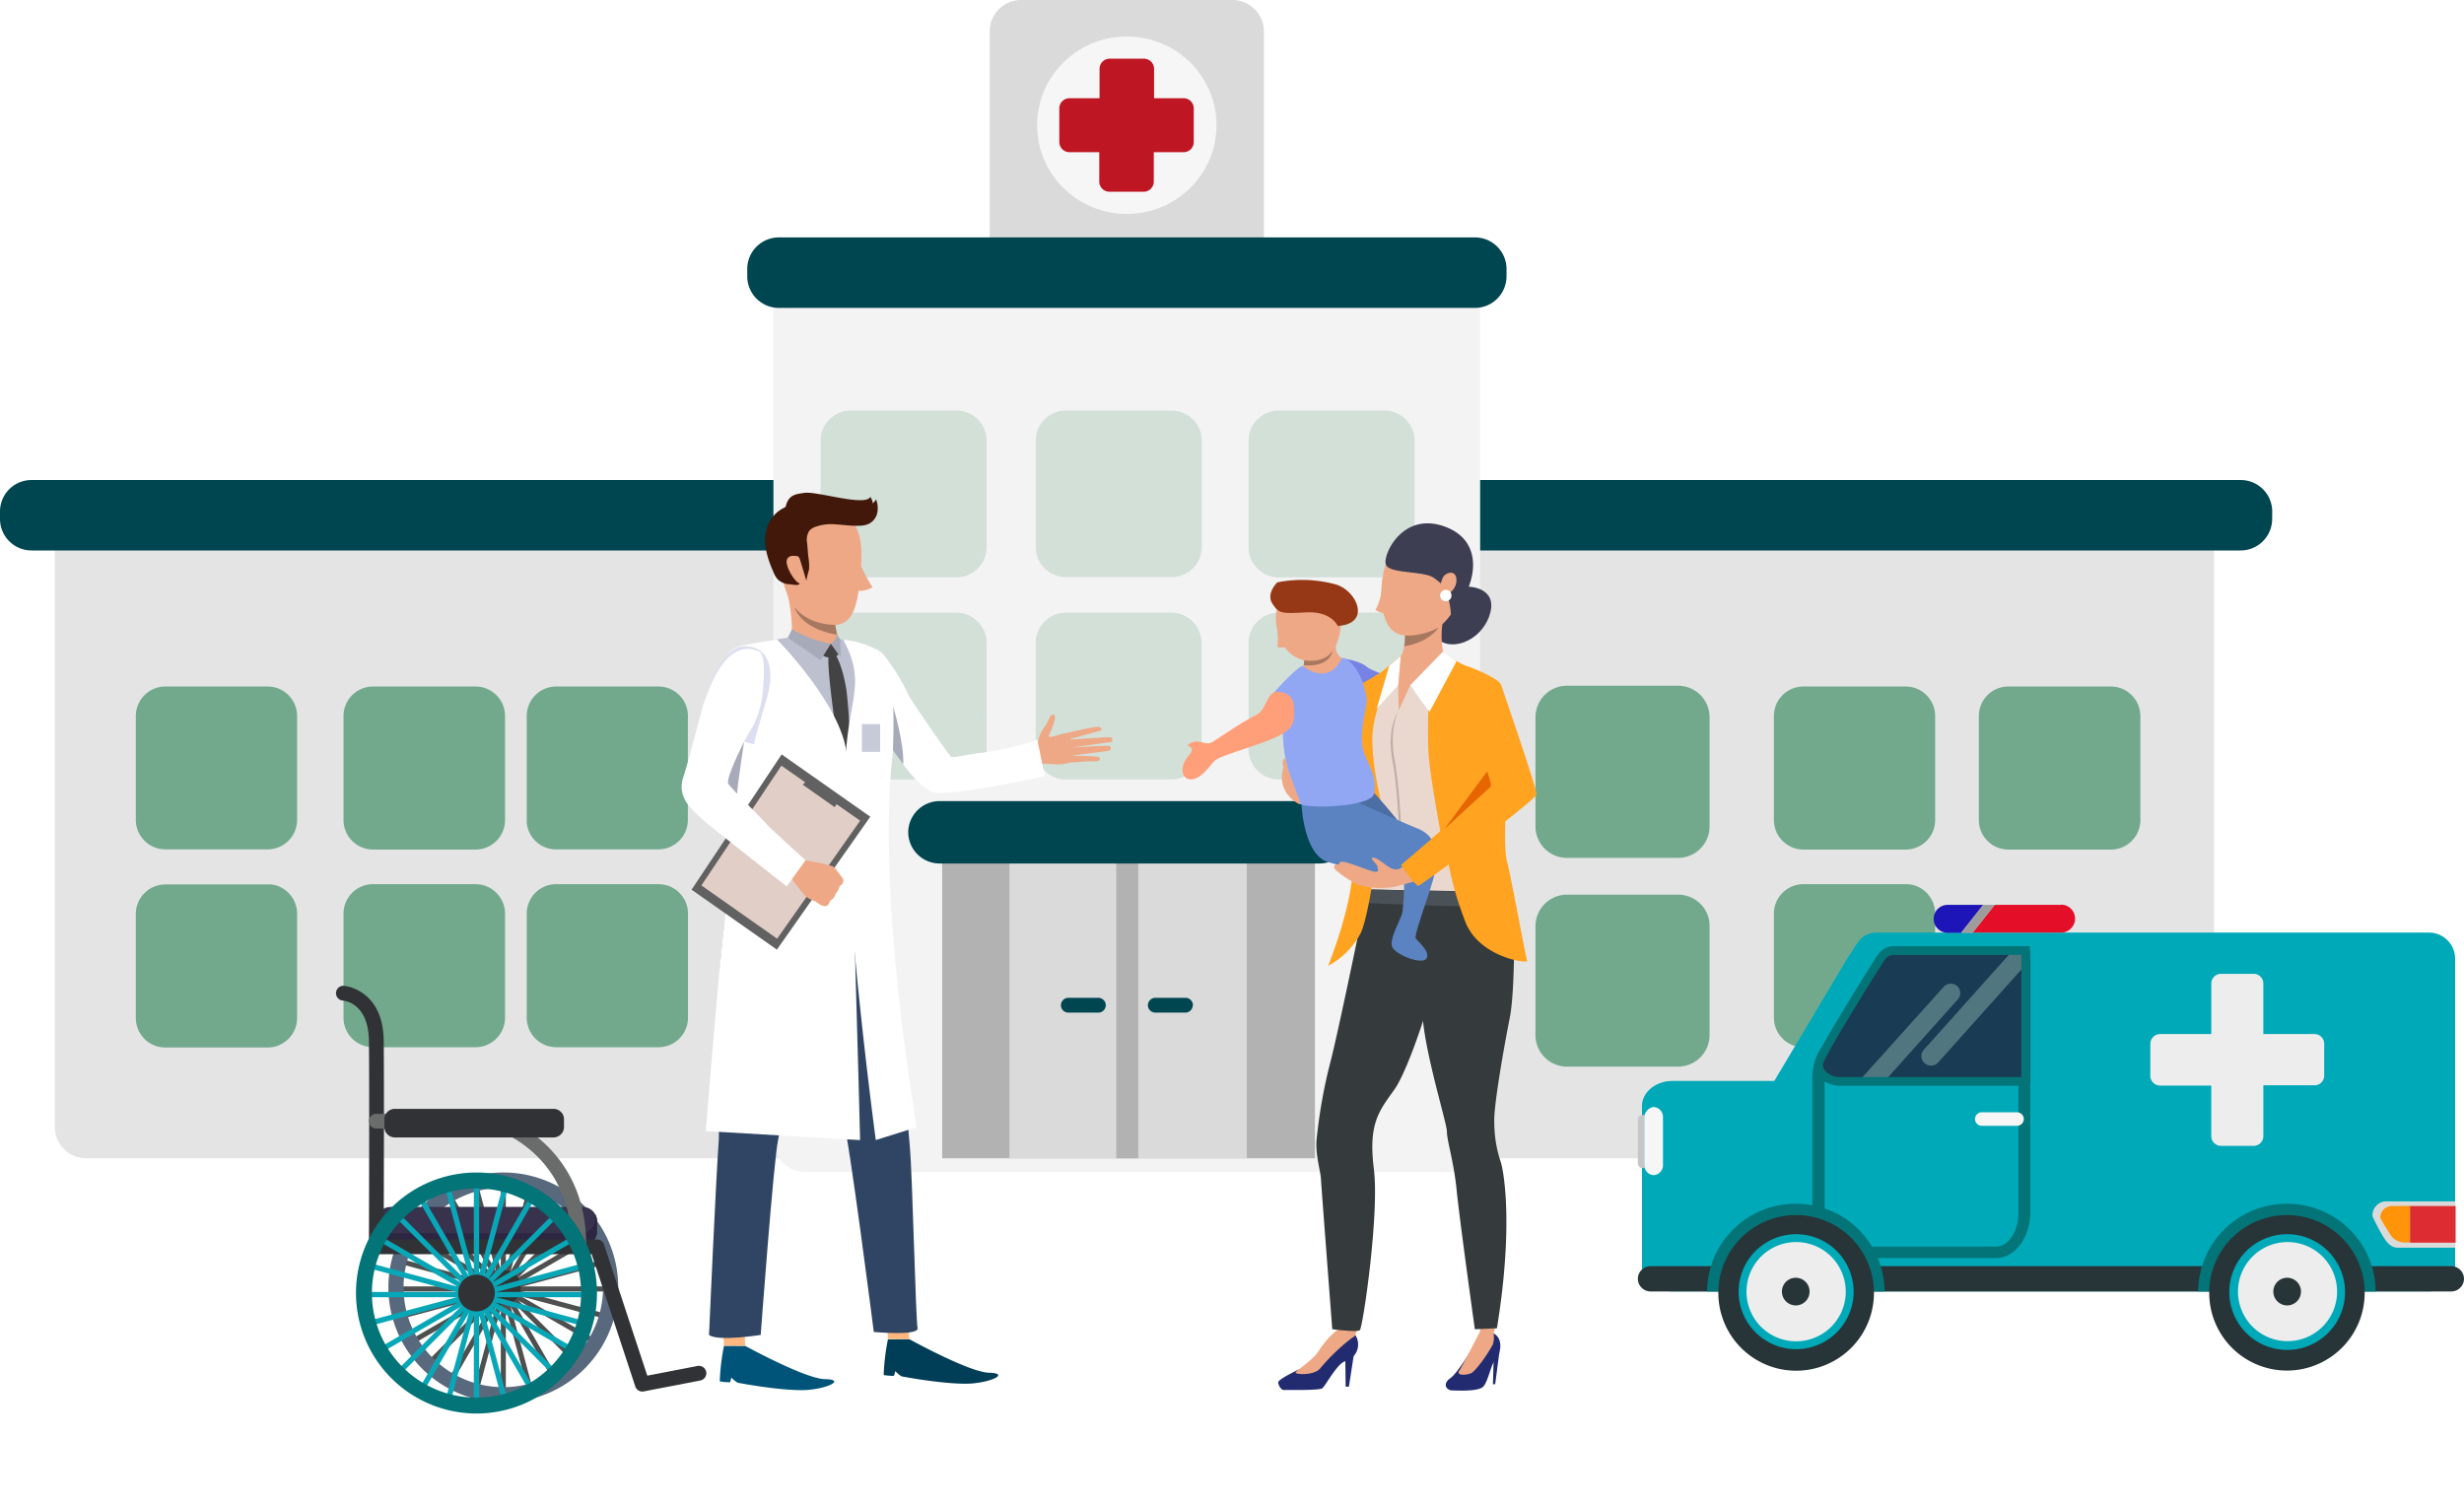 <svg xmlns="http://www.w3.org/2000/svg" xmlns:xlink="http://www.w3.org/1999/xlink" width="540" height="329.999" viewBox="0 0 540 329.999">
  <defs>
    <filter id="Path_199186" x="160.497" y="52.244" width="172.886" height="213.598" filterUnits="userSpaceOnUse">
      <feOffset dy="3" input="SourceAlpha"/>
      <feGaussianBlur stdDeviation="3" result="blur"/>
      <feFlood flood-opacity="0.161"/>
      <feComposite operator="in" in2="blur"/>
      <feComposite in="SourceGraphic"/>
    </filter>
  </defs>
  <g id="industryHealth_Lifescience" data-name="industryHealth &amp; Lifescience" transform="translate(-72.5 -24)">
    <g id="Group_22000" data-name="Group 22000" transform="translate(4.291 -16.03)">
      <path id="Path_214838" data-name="Path 214838" d="M179.518,37.366c28.147,0,44.931,7.818,85.621,7.818s84.51,3.114,85.433-12.761S318.459-1.336,249.728,1.653s-82.8-10.009-145.326-5.1S6.549,12.781-.386,21.272c-9.7,11.876,19.584,18,57.552,20.969C88.562,44.7,134.21,37.366,179.518,37.366Z" transform="translate(99.902 324.599)" fill="#fff" opacity="0.35"/>
      <g id="Building" transform="translate(68.209 40.03)">
        <path id="Path_199181" data-name="Path 199181" d="M250.219,265.914a6.911,6.911,0,0,1-6.94,6.868H75.53a6.911,6.911,0,0,1-6.94-6.868V138.993a6.9,6.9,0,0,1,6.94-6.853H243.279a6.9,6.9,0,0,1,6.94,6.853Z" transform="translate(-56.601 -18.94)" fill="#e4e4e4"/>
        <path id="Path_199182" data-name="Path 199182" d="M448.767,265.914a6.9,6.9,0,0,1-6.94,6.868H274.166a6.9,6.9,0,0,1-6.926-6.868V138.993a6.9,6.9,0,0,1,6.926-6.853h167.69a6.9,6.9,0,0,1,6.94,6.853Z" transform="translate(36.443 -18.94)" fill="#e4e4e4"/>
        <path id="Path_199183" data-name="Path 199183" d="M243.565,135.21a6.911,6.911,0,0,1-6.94,6.868H67.29a6.911,6.911,0,0,1-6.94-6.868v-1.717a6.9,6.9,0,0,1,6.94-6.853H236.625a6.9,6.9,0,0,1,6.94,6.853Z" transform="translate(-60.35 -21.442)" fill="#004651"/>
        <path id="Path_199184" data-name="Path 199184" d="M458.055,135.21a6.911,6.911,0,0,1-6.94,6.868H281.78a6.911,6.911,0,0,1-6.94-6.868v-1.717a6.9,6.9,0,0,1,6.94-6.853H451.129a6.9,6.9,0,0,1,6.94,6.853Z" transform="translate(39.902 -21.442)" fill="#004651"/>
        <path id="Path_199185" data-name="Path 199185" d="M268.617,61.208a6.9,6.9,0,0,0-6.94-6.868H215.45a6.9,6.9,0,0,0-6.94,6.868V107.23a6.9,6.9,0,0,0,6.94,6.853h46.226a6.9,6.9,0,0,0,6.94-6.853Z" transform="translate(8.38 -54.34)" fill="#dadada"/>
        <g transform="matrix(1, 0, 0, 1, 0, 0)" filter="url(#Path_199186)">
          <path id="Path_199186-2" data-name="Path 199186" d="M330.826,283.1a6.9,6.9,0,0,1-6.94,6.868H182.88a6.9,6.9,0,0,1-6.94-6.868V101.223a6.9,6.9,0,0,1,6.94-6.853H323.886a6.9,6.9,0,0,1,6.94,6.853Z" transform="translate(-6.44 -36.13)" fill="#f3f3f3"/>
        </g>
        <path id="Path_199187" data-name="Path 199187" d="M338.4,96.953a6.926,6.926,0,0,0-7-6.853H178.955A6.926,6.926,0,0,0,172,96.953v1.731a6.94,6.94,0,0,0,7,6.868H331.4a6.941,6.941,0,0,0,7-6.868Z" transform="translate(-8.236 -38.069)" fill="#004651"/>
        <ellipse id="Ellipse_657" data-name="Ellipse 657" cx="19.657" cy="19.439" rx="19.657" ry="19.439" transform="translate(227.294 8.003)" fill="#f6f6f6"/>
        <path id="Path_199188" data-name="Path 199188" d="M246.3,71.852h-6.533v-6.46a2.226,2.226,0,0,0-2.241-2.212h-7.464a2.226,2.226,0,0,0-2.241,2.212v6.46h-6.533A2.226,2.226,0,0,0,219,74.064v7.391a2.226,2.226,0,0,0,2.226,2.212h6.533v6.46A2.226,2.226,0,0,0,230,92.339h7.464a2.226,2.226,0,0,0,2.241-2.212v-6.46h6.533a2.212,2.212,0,0,0,2.226-2.212V74.064a2.212,2.212,0,0,0-2.168-2.212Z" transform="translate(13.154 -50.318)" fill="#be1622"/>
        <g id="Door" transform="translate(199.04 175.562)">
          <rect id="Rectangle_8812" data-name="Rectangle 8812" width="81.684" height="70.321" transform="translate(7.45 7.959)" fill="#b2b2b2"/>
          <rect id="Rectangle_8813" data-name="Rectangle 8813" width="52.017" height="70.321" transform="translate(22.189 7.959)" fill="#dadada"/>
          <rect id="Rectangle_8814" data-name="Rectangle 8814" width="4.816" height="71.47" transform="translate(45.6 6.81)" fill="#b2b2b2"/>
          <path id="Path_199189" data-name="Path 199189" d="M293.275,181.81a6.911,6.911,0,0,1-6.94,6.868H203.166a6.9,6.9,0,0,1-6.926-6.868h0A6.9,6.9,0,0,1,203.166,175h83.227a6.9,6.9,0,0,1,6.94,6.853Z" transform="translate(-196.24 -175)" fill="#004651"/>
          <path id="Path_199190" data-name="Path 199190" d="M229.076,206.26a1.63,1.63,0,0,1-1.644,1.615h-6.548a1.63,1.63,0,0,1-1.644-1.615h0a1.644,1.644,0,0,1,1.644-1.63h6.548a1.644,1.644,0,0,1,1.644,1.63Z" transform="translate(-185.775 -161.518)" fill="#004651"/>
          <path id="Path_199191" data-name="Path 199191" d="M242.176,206.26a1.63,1.63,0,0,1-1.644,1.615h-6.548a1.63,1.63,0,0,1-1.644-1.615h0a1.644,1.644,0,0,1,1.644-1.63h6.591a1.644,1.644,0,0,1,1.644,1.63Z" transform="translate(-179.814 -161.518)" fill="#004651"/>
        </g>
      </g>
      <g id="Window" transform="translate(97.979 130.001)" opacity="0.5">
        <path id="Path_199192" data-name="Path 199192" d="M141.059,151.57H118.521a6.46,6.46,0,0,0-6.431,6.489V180.8a6.475,6.475,0,0,0,6.431,6.5h22.538a6.475,6.475,0,0,0,6.431-6.5V158.016A6.46,6.46,0,0,0,141.059,151.57Z" transform="translate(-66.577 -91.085)" fill="#006e35"/>
        <path id="Path_199193" data-name="Path 199193" d="M174.57,157.215a6.431,6.431,0,0,0-6.358-5.645H145.717a6.446,6.446,0,0,0-6.417,6.446v23.295a6.431,6.431,0,0,0,6.388,5.951h22.494a6.475,6.475,0,0,0,6.431-6.5V158.016a5.351,5.351,0,0,0-.044-.8Z" transform="translate(-53.633 -91.085)" fill="#006e35"/>
        <path id="Path_199194" data-name="Path 199194" d="M168.211,181.34H145.717a6.446,6.446,0,0,0-6.417,6.489v22.742a6.489,6.489,0,0,0,6.417,6.5h22.495a6.475,6.475,0,0,0,6.431-6.5V187.829a6.46,6.46,0,0,0-6.431-6.489Z" transform="translate(-53.633 -77.539)" fill="#006e35"/>
        <path id="Path_199195" data-name="Path 199195" d="M110.769,151.657a6.114,6.114,0,0,0-1.048-.087H87.241a6.46,6.46,0,0,0-6.431,6.446v22.742a6.475,6.475,0,0,0,6.431,6.5h22.48a6.475,6.475,0,0,0,6.431-6.5V158.016A6.475,6.475,0,0,0,110.769,151.657Z" transform="translate(-80.81 -91.085)" fill="#006e35"/>
        <path id="Path_199196" data-name="Path 199196" d="M110.58,181.383a8.514,8.514,0,0,0-.858,0H87.241a6.46,6.46,0,0,0-6.431,6.489v22.742a6.707,6.707,0,0,0,.48,2.488,6.446,6.446,0,0,0,5.951,4.016h22.48a6.475,6.475,0,0,0,6.431-6.5v-22.8a6.475,6.475,0,0,0-5.573-6.431Z" transform="translate(-80.81 -77.524)" fill="#006e35"/>
        <path id="Path_199197" data-name="Path 199197" d="M143.969,182.053a6.344,6.344,0,0,0-2.91-.713H118.521a6.46,6.46,0,0,0-6.431,6.489v22.742a6.475,6.475,0,0,0,6.431,6.5h22.538a6.475,6.475,0,0,0,6.431-6.5V187.829A6.5,6.5,0,0,0,143.969,182.053Z" transform="translate(-66.577 -77.539)" fill="#006e35"/>
        <path id="Path_199198" data-name="Path 199198" d="M245.259,110H222.066a6.62,6.62,0,0,0-6.606,6.635v23.426a6.62,6.62,0,0,0,6.606,6.446H245.23a6.635,6.635,0,0,0,6.62-6.635v-23.28A6.635,6.635,0,0,0,245.259,110Z" transform="translate(-18.242 -110)" fill="#b1cdbe"/>
        <path id="Path_199199" data-name="Path 199199" d="M277.08,110H253.916a6.62,6.62,0,0,0-6.606,6.635v23.28a6.606,6.606,0,0,0,6.606,6.635H277.08a4.362,4.362,0,0,0,.611,0,6.606,6.606,0,0,0,5.995-6.446v-23.44A6.635,6.635,0,0,0,277.08,110Z" transform="translate(-3.443 -110)" fill="#b1cdbe"/>
        <path id="Path_199200" data-name="Path 199200" d="M216.2,141.25a6.562,6.562,0,0,0-3.157-.8H189.876a6.62,6.62,0,0,0-6.606,6.635v23.28A6.649,6.649,0,0,0,189.876,177H213.04a6.606,6.606,0,0,0,4.918-2.212,5.921,5.921,0,0,1,1.033-1.557h0a6.722,6.722,0,0,0,.655-2.91V147.07A6.649,6.649,0,0,0,216.2,141.25Z" transform="translate(-33.2 -96.145)" fill="#b1cdbe"/>
        <path id="Path_199201" data-name="Path 199201" d="M277.08,140.44H253.916a6.62,6.62,0,0,0-6.606,6.635v23.28a6.62,6.62,0,0,0,6.606,6.635H277.08a6.635,6.635,0,0,0,6.62-6.635v-23.28A6.635,6.635,0,0,0,277.08,140.44Z" transform="translate(-3.443 -96.149)" fill="#b1cdbe"/>
        <path id="Path_199202" data-name="Path 199202" d="M213.04,110H189.876a6.62,6.62,0,0,0-6.606,6.635v23.28a6.62,6.62,0,0,0,6.606,6.635H213.04a6.635,6.635,0,0,0,6.62-6.635v-23.28A6.635,6.635,0,0,0,213.04,110Z" transform="translate(-33.2 -110)" fill="#b1cdbe"/>
        <path id="Path_199203" data-name="Path 199203" d="M245.259,140.44H222.066a6.62,6.62,0,0,0-6.606,6.635v23.28a6.62,6.62,0,0,0,2.91,5.529,6.533,6.533,0,0,0,3.638,1.106h23.164a6.635,6.635,0,0,0,6.62-6.635v-23.28a6.635,6.635,0,0,0-6.62-6.635Z" transform="translate(-18.243 -96.149)" fill="#b1cdbe"/>
        <path id="Path_199204" data-name="Path 199204" d="M357.808,152.428a6.358,6.358,0,0,0-3.186-.858h-22.48a6.46,6.46,0,0,0-6.431,6.489V180.8a6.475,6.475,0,0,0,2.619,5.223,6.329,6.329,0,0,0,3.812,1.28h22.48a6.475,6.475,0,0,0,6.431-6.5V158.016A6.489,6.489,0,0,0,357.808,152.428Z" transform="translate(33.279 -91.085)" fill="#006e35"/>
        <path id="Path_199205" data-name="Path 199205" d="M391.966,157.754a6.46,6.46,0,0,0-6.4-6.184H363.011a6.46,6.46,0,0,0-6.431,6.489V180.8a6.475,6.475,0,0,0,6.431,6.5h22.553a6.46,6.46,0,0,0,6.417-6.5V158.016S391.966,157.856,391.966,157.754Z" transform="translate(47.325 -91.085)" fill="#006e35"/>
        <path id="Path_199206" data-name="Path 199206" d="M321.411,148.53H297.17a6.9,6.9,0,0,0-6.94,6.853v24.022a6.9,6.9,0,0,0,6.94,6.853h24.27a6.9,6.9,0,0,0,6.94-6.853V155.383a6.9,6.9,0,0,0-6.969-6.853Z" transform="translate(16.51 -88.22)" fill="#006e35"/>
        <path id="Path_199207" data-name="Path 199207" d="M321.411,180H297.17a6.911,6.911,0,0,0-6.94,6.868v24.008a6.911,6.911,0,0,0,6.94,6.809h24.27a6.911,6.911,0,0,0,6.94-6.868V186.81a7.272,7.272,0,0,0-.145-1.455A6.926,6.926,0,0,0,321.411,180Z" transform="translate(16.51 -73.901)" fill="#006e35"/>
        <path id="Path_199208" data-name="Path 199208" d="M356.687,181.66a6.431,6.431,0,0,0-1.993-.32H332.141a6.46,6.46,0,0,0-6.431,6.489v22.742a6.475,6.475,0,0,0,6.431,6.5h22.48a6.475,6.475,0,0,0,6.431-6.5V187.829A6.489,6.489,0,0,0,356.687,181.66Z" transform="translate(33.279 -77.539)" fill="#006e35"/>
        <path id="Path_199209" data-name="Path 199209" d="M207.6,155.635a5.819,5.819,0,0,0-1.091,1.615,7,7,0,0,0,1.106-1.63Z" transform="translate(-22.5 -89.242)" fill="#a3e4e1"/>
      </g>
      <g id="Group_14898" data-name="Group 14898" transform="translate(141.81 256.07)">
        <g id="Group_14897" data-name="Group 14897" transform="translate(0 0)">
          <g id="Group_14870" data-name="Group 14870" transform="translate(11.515 40.916)">
            <g id="Group_14856" data-name="Group 14856" transform="translate(24.636 1.666)">
              <rect id="Rectangle_9183" data-name="Rectangle 9183" width="1.105" height="47.044" fill="#4e4f4f"/>
            </g>
            <g id="Group_14857" data-name="Group 14857" transform="translate(18.473 2.334)">
              <path id="Path_200237" data-name="Path 200237" d="M81.7,202.215l1.068-.291L70.594,156.483l-1.076.286Z" transform="translate(-69.518 -156.483)" fill="#4e4f4f"/>
            </g>
            <g id="Group_14858" data-name="Group 14858" transform="translate(12.779 4.582)">
              <path id="Path_200238" data-name="Path 200238" d="M90.046,198.964l.962-.553L67.483,157.665l-.959.556Z" transform="translate(-66.524 -157.665)" fill="#4e4f4f"/>
            </g>
            <g id="Group_14859" data-name="Group 14859" transform="translate(7.932 8.253)">
              <rect id="Rectangle_9184" data-name="Rectangle 9184" width="1.109" height="47.047" transform="matrix(0.707, -0.707, 0.707, 0.707, 0, 0.783)" fill="#4e4f4f"/>
            </g>
            <g id="Group_14860" data-name="Group 14860" transform="translate(4.246 13.114)">
              <path id="Path_200239" data-name="Path 200239" d="M102.787,186.635l.549-.961L62.594,162.151l-.556.96Z" transform="translate(-62.038 -162.151)" fill="#4e4f4f"/>
            </g>
            <g id="Group_14861" data-name="Group 14861" transform="translate(2 18.81)">
              <path id="Path_200240" data-name="Path 200240" d="M106.3,178.393l.291-1.069L61.14,165.145l-.283,1.074Z" transform="translate(-60.856 -165.145)" fill="#4e4f4f"/>
            </g>
            <g id="Group_14862" data-name="Group 14862" transform="translate(1.329 24.967)">
              <rect id="Rectangle_9185" data-name="Rectangle 9185" width="47.043" height="1.109" fill="#4e4f4f"/>
            </g>
            <g id="Group_14863" data-name="Group 14863" transform="translate(2 18.982)">
              <path id="Path_200241" data-name="Path 200241" d="M61.14,178.487l45.448-12.179-.291-1.072L60.856,177.413Z" transform="translate(-60.856 -165.236)" fill="#4e4f4f"/>
            </g>
            <g id="Group_14864" data-name="Group 14864" transform="translate(4.248 13.443)">
              <rect id="Rectangle_9186" data-name="Rectangle 9186" width="47.05" height="1.11" transform="translate(0 23.529) rotate(-30.005)" fill="#4e4f4f"/>
            </g>
            <g id="Group_14865" data-name="Group 14865" transform="translate(7.925 8.73)">
              <rect id="Rectangle_9187" data-name="Rectangle 9187" width="47.047" height="1.11" transform="translate(0 33.271) rotate(-45.006)" fill="#4e4f4f"/>
            </g>
            <g id="Group_14866" data-name="Group 14866" transform="translate(12.779 5.162)">
              <path id="Path_200242" data-name="Path 200242" d="M67.483,199.269l23.525-40.746-.962-.553L66.524,198.711Z" transform="translate(-66.524 -157.97)" fill="#4e4f4f"/>
            </g>
            <g id="Group_14867" data-name="Group 14867" transform="translate(18.477 2.977)">
              <rect id="Rectangle_9188" data-name="Rectangle 9188" width="47.048" height="1.11" transform="translate(0 45.446) rotate(-75.005)" fill="#4e4f4f"/>
            </g>
            <g id="Group_14868" data-name="Group 14868">
              <path id="Path_200243" data-name="Path 200243" d="M59.805,180.448a25.187,25.187,0,1,1,25.188,25.184A25.218,25.218,0,0,1,59.805,180.448Zm3.325,0a21.859,21.859,0,1,0,21.863-21.861A21.887,21.887,0,0,0,63.13,180.448Z" transform="translate(-59.805 -155.256)" fill="#58697d"/>
            </g>
            <g id="Group_14869" data-name="Group 14869" transform="translate(21.352 21.354)">
              <path id="Path_200244" data-name="Path 200244" d="M71.031,170.321a3.832,3.832,0,1,0,3.836-3.838A3.837,3.837,0,0,0,71.031,170.321Z" transform="translate(-71.031 -166.483)" fill="#333"/>
            </g>
          </g>
          <path id="Path_200245" data-name="Path 200245" d="M106.77,164.718a3.144,3.144,0,0,1-3.254,3H61.672a3.141,3.141,0,0,1-3.25-3v-2.5a3.139,3.139,0,0,1,3.25-2.994h41.844a3.142,3.142,0,0,1,3.254,2.994Z" transform="translate(-49.537 -110.76)" fill="#38324d"/>
          <path id="Path_200246" data-name="Path 200246" d="M61.273,164.216h41.844a3.144,3.144,0,0,0,3.254-3v-1.156a2.754,2.754,0,0,1,.4,1.4v2.5a3.144,3.144,0,0,1-3.254,3H61.672a3.141,3.141,0,0,1-3.25-3v-1.339A3.291,3.291,0,0,0,61.273,164.216Z" transform="translate(-49.537 -110.005)" fill="#2d2642"/>
          <g id="Group_14878" data-name="Group 14878">
            <path id="Path_200260" data-name="Path 200260" d="M120.914,222.668a1.382,1.382,0,0,0,.306-.03l12.409-2.393a1.62,1.62,0,1,0-.611-3.182l-11.011,2.123-9.485-28.745a1.624,1.624,0,0,0-1.539-1.113H64.245c.021-7.612.1-34.688,0-43.5-.135-11.448-8.688-12.074-8.776-12.079a1.621,1.621,0,0,0-.2,3.235c.592.049,5.639.694,5.734,8.882.12,9.947,0,44.677,0,45.079a1.62,1.62,0,0,0,1.62,1.624h47.194l9.563,28.988A1.624,1.624,0,0,0,120.914,222.668Z" transform="translate(-53.751 -133.744)" fill="#313236"/>
          </g>
          <g id="Group_14879" data-name="Group 14879" transform="translate(7.257 28.049)">
            <path id="Path_200261" data-name="Path 200261" d="M103.558,179.267a1.624,1.624,0,0,0,1.622-1.607c.194-23.214-19.6-29.053-19.8-29.108a1.647,1.647,0,0,0-.441-.061H59.186a1.62,1.62,0,1,0,0,3.241H84.7c2.054.65,17.4,6.178,17.238,25.9a1.619,1.619,0,0,0,1.609,1.632Z" transform="translate(-57.566 -148.491)" fill="#6a6b6b"/>
          </g>
          <g id="Group_14894" data-name="Group 14894" transform="translate(4.415 40.916)">
            <g id="Group_15552" data-name="Group 15552" transform="translate(1.398 1.748)">
              <g id="Group_14880" data-name="Group 14880" transform="translate(24.429)">
                <rect id="Rectangle_9189" data-name="Rectangle 9189" width="1.166" height="49.326" fill="#08a7b8"/>
              </g>
              <g id="Group_14881" data-name="Group 14881" transform="translate(17.962 0.702)">
                <rect id="Rectangle_9190" data-name="Rectangle 9190" width="1.167" height="49.329" transform="translate(0 0.303) rotate(-15.032)" fill="#08a7b8"/>
              </g>
              <g id="Group_14882" data-name="Group 14882" transform="translate(11.96 3.081)">
                <rect id="Rectangle_9191" data-name="Rectangle 9191" width="1.161" height="49.332" transform="translate(0 0.582) rotate(-30.115)" fill="#08a7b8"/>
              </g>
              <g id="Group_14883" data-name="Group 14883" transform="translate(6.913 6.915)">
                <rect id="Rectangle_9192" data-name="Rectangle 9192" width="1.163" height="49.328" transform="translate(0 0.822) rotate(-45)" fill="#08a7b8"/>
              </g>
              <g id="Group_14884" data-name="Group 14884" transform="translate(3.055 12.002)">
                <path id="Path_200262" data-name="Path 200262" d="M101.14,188.157l.578-1L59,162.485l-.583,1.007Z" transform="translate(-58.413 -162.485)" fill="#08a7b8"/>
              </g>
              <g id="Group_14885" data-name="Group 14885" transform="translate(0.712 17.927)">
                <rect id="Rectangle_9193" data-name="Rectangle 9193" width="1.164" height="49.33" transform="translate(0 1.123) rotate(-74.883)" fill="#08a7b8"/>
              </g>
              <g id="Group_14886" data-name="Group 14886" transform="translate(0 24.431)">
                <rect id="Rectangle_9194" data-name="Rectangle 9194" width="49.326" height="1.163" fill="#08a7b8"/>
              </g>
              <g id="Group_14887" data-name="Group 14887" transform="translate(0.7 18.157)">
                <path id="Path_200263" data-name="Path 200263" d="M57.475,179.616l47.651-12.77-.3-1.125L57.175,178.489Z" transform="translate(-57.175 -165.721)" fill="#08a7b8"/>
              </g>
              <g id="Group_14888" data-name="Group 14888" transform="translate(3.055 12.349)">
                <path id="Path_200264" data-name="Path 200264" d="M59,188.342l42.721-24.665-.578-1.009L58.413,187.336Z" transform="translate(-58.413 -162.667)" fill="#08a7b8"/>
              </g>
              <g id="Group_14889" data-name="Group 14889" transform="translate(6.914 7.406)">
                <rect id="Rectangle_9195" data-name="Rectangle 9195" width="49.329" height="1.163" transform="matrix(0.707, -0.707, 0.707, 0.707, 0, 34.883)" fill="#08a7b8"/>
              </g>
              <g id="Group_14890" data-name="Group 14890" transform="translate(12.003 3.663)">
                <path id="Path_200265" data-name="Path 200265" d="M64.123,201.4l24.665-42.721-1-.581L63.118,200.826Z" transform="translate(-63.118 -158.101)" fill="#08a7b8"/>
              </g>
              <g id="Group_14891" data-name="Group 14891" transform="translate(17.975 1.374)">
                <path id="Path_200266" data-name="Path 200266" d="M67.385,204.85,80.153,157.2l-1.127-.3L66.258,204.546Z" transform="translate(-66.258 -156.897)" fill="#08a7b8"/>
              </g>
            </g>
            <g id="Group_14892" data-name="Group 14892">
              <path id="Path_200267" data-name="Path 200267" d="M56.072,181.667A26.409,26.409,0,1,1,82.481,208.08,26.441,26.441,0,0,1,56.072,181.667Zm3.486,0a22.923,22.923,0,1,0,22.923-22.921A22.949,22.949,0,0,0,59.558,181.667Z" transform="translate(-56.072 -155.256)" fill="#037477"/>
            </g>
            <g id="Group_14893" data-name="Group 14893" transform="translate(22.386 22.39)">
              <path id="Path_200268" data-name="Path 200268" d="M67.842,171.049a4.023,4.023,0,1,0,4.023-4.021A4.022,4.022,0,0,0,67.842,171.049Z" transform="translate(-67.842 -167.028)" fill="#313236"/>
            </g>
          </g>
          <path id="Path_200270" data-name="Path 200270" d="M98.708,151.978a2.306,2.306,0,0,1-2.378,2.208H61.719a2.3,2.3,0,0,1-2.374-2.208v-1.847a2.306,2.306,0,0,1,2.374-2.208H96.331a2.307,2.307,0,0,1,2.378,2.208Z" transform="translate(-48.705 -120.954)" fill="#313236"/>
        </g>
      </g>
      <g id="Ambulance" transform="translate(427.154 238.288)">
        <path id="Path_199210" data-name="Path 199210" d="M506.158,183h-120.9c-3.7,0-4.284,2.242-6.693,5.74l-15.947,26.773H340.313c-3.7,0-6.693,2.477-6.693,5.522v35.056c0,3.062,3,5.539,6.693,5.539H506.158a5.74,5.74,0,0,0,5.438-3.865h0V257.6a4.639,4.639,0,0,0,.234-1.439v-67.4A5.74,5.74,0,0,0,506.158,183Z" transform="translate(-332.716 -176.876)" fill="#00a9b8"/>
        <path id="Path_199211" data-name="Path 199211" d="M396.2,245.46H363.437c-4.133,0-7.5-4.367-7.5-9.739v-29.8c0-5.371,3.347-9.739,7.5-9.739H396.2c4.133,0,7.5,4.367,7.5,9.739v29.735C403.613,241.059,400.25,245.46,396.2,245.46Zm-32.68-46.7c-2.661,0-4.9,3.347-4.9,7.229v29.735c0,3.916,2.242,7.229,4.9,7.229H396.2c2.661,0,4.9-3.347,4.9-7.229v-29.8c0-3.916-2.242-7.229-4.9-7.229Z" transform="translate(-317.688 -168.001)" fill="#037477"/>
        <path id="Path_199212" data-name="Path 199212" d="M373.851,185.35c-2.594,0-3,1.573-4.7,4.033,0,0-11.881,18.507-12.282,20.616s2.108,4.033,4.7,4.033H403.1V185.35Z" transform="translate(-317.092 -175.293)" fill="#193b53"/>
        <path id="Path_199213" data-name="Path 199213" d="M383.6,190.21a2.125,2.125,0,0,0-2.979.184L362,211.11h5.639l16.114-18.005a2.092,2.092,0,0,0-.151-2.895Z" transform="translate(-313.607 -172.373)" fill="#50777f"/>
        <path id="Path_199214" data-name="Path 199214" d="M390.22,185.35,370.742,207.1a2.075,2.075,0,0,0,.184,2.945,2.108,2.108,0,0,0,2.979-.184l20.08-22.423V185.35Z" transform="translate(-308.076 -175.293)" fill="#50777f"/>
        <path id="Path_199215" data-name="Path 199215" d="M403.433,215.369H361.8a6.174,6.174,0,0,1-4.685-2.075,3.731,3.731,0,0,1-.853-3.079c.4-2.175,10.207-17.838,12.165-20.95.318-.469.569-.887.8-1.272,1.121-1.79,2.008-3.213,4.6-3.213h29.6Zm-29.6-28.681c-1.556,0-1.958.636-3,2.309-.251.4-.519.837-.837,1.305-5.555,8.835-11.63,18.959-11.9,20.264a1.874,1.874,0,0,0,.452,1.506,4.3,4.3,0,0,0,3.246,1.389h39.758V186.688Z" transform="translate(-317.508 -175.677)" fill="#037477"/>
        <path id="Path_199216" data-name="Path 199216" d="M387.933,208.019a1.506,1.506,0,0,1-1.506,1.489h-7.681a1.506,1.506,0,0,1-1.506-1.489h0a1.506,1.506,0,0,1,1.506-1.489h7.681a1.506,1.506,0,0,1,1.506,1.489Z" transform="translate(-303.346 -161.032)" fill="#f6f6f6"/>
        <path id="Path_199217" data-name="Path 199217" d="M334.486,207.464a2.125,2.125,0,0,1,.084-.569,1.422,1.422,0,0,0-.385,0,1.021,1.021,0,0,0-1.1.9v9.839a1.021,1.021,0,0,0,1.1.887,1.423,1.423,0,0,0,.385,0,2.643,2.643,0,0,1-.084-.636Z" transform="translate(-333.08 -160.795)" fill="#c6c6c6"/>
        <path id="Path_199218" data-name="Path 199218" d="M335.978,205.84a2.41,2.41,0,0,0-2.058,2.326v10.308a2.647,2.647,0,0,0,.084.636,2.125,2.125,0,0,0,1.975,1.673,2.192,2.192,0,0,0,2.042-2.326V208.149a2.192,2.192,0,0,0-2.041-2.309Z" transform="translate(-332.514 -161.497)" fill="#f6f6f6"/>
        <path id="Path_199219" data-name="Path 199219" d="M436.437,218.2h-4.284a3.079,3.079,0,0,0-2.861,3.246,47.208,47.208,0,0,0,2.226,4.284c.887,1.472,1.824,2.627,3.347,2.627h12.6V218.2Z" transform="translate(-268.301 -153.174)" fill="#dadada"/>
        <path id="Path_199220" data-name="Path 199220" d="M514.135,229.5a2.8,2.8,0,0,1-2.811,2.728H335.891a2.8,2.8,0,0,1-2.811-2.778h0a2.794,2.794,0,0,1,2.811-2.761H511.324a2.794,2.794,0,0,1,2.811,2.761Z" transform="translate(-333.08 -147.458)" fill="#273438"/>
        <rect id="Rectangle_8815" data-name="Rectangle 8815" width="10.007" height="8.032" transform="translate(169.208 66.047)" fill="#de2d32"/>
        <path id="Path_199221" data-name="Path 199221" d="M432.92,218.823a2.594,2.594,0,0,0-2.61,2.577,38.872,38.872,0,0,0,2.008,3.347,3.782,3.782,0,0,0,3.1,2.075h1.406V218.79Z" transform="translate(-267.612 -152.777)" fill="#ff9409"/>
        <path id="Path_199222" data-name="Path 199222" d="M361.6,218.52a19.361,19.361,0,0,0-19.461,19.21h38.922A19.344,19.344,0,0,0,361.6,218.52Z" transform="translate(-326.98 -152.959)" fill="#037477"/>
        <path id="Path_199223" data-name="Path 199223" d="M377.722,236.734A17.051,17.051,0,1,1,360.6,220a17.051,17.051,0,0,1,17.118,16.733Z" transform="translate(-325.982 -151.963)" fill="#273438"/>
        <path id="Path_199224" data-name="Path 199224" d="M425.921,218.52a19.36,19.36,0,0,0-19.461,19.21h38.922A19.361,19.361,0,0,0,425.921,218.52Z" transform="translate(-283.671 -152.959)" fill="#037477"/>
        <path id="Path_199225" data-name="Path 199225" d="M441.978,236.733A17.035,17.035,0,1,1,424.944,220a17.035,17.035,0,0,1,17.034,16.733Z" transform="translate(-282.694 -151.962)" fill="#273438"/>
        <path id="Path_199226" data-name="Path 199226" d="M371.548,235.05a12.6,12.6,0,1,1-3.738-8.907,12.684,12.684,0,0,1,3.738,8.907Z" transform="translate(-324.259 -150.279)" fill="#00a9b8"/>
        <path id="Path_199227" data-name="Path 199227" d="M369.117,234.357a10.877,10.877,0,1,1-3.227-7.682,10.944,10.944,0,0,1,3.227,7.682Z" transform="translate(-323.552 -149.585)" fill="#ededed"/>
        <path id="Path_199228" data-name="Path 199228" d="M358.007,231.205a3.029,3.029,0,1,1-3.029-3,3.029,3.029,0,0,1,3.029,3Z" transform="translate(-320.374 -146.434)" fill="#273438"/>
        <path id="Path_199229" data-name="Path 199229" d="M435.908,235.05a12.684,12.684,0,1,1-12.684-12.55A12.684,12.684,0,0,1,435.908,235.05Z" transform="translate(-280.923 -150.279)" fill="#00a9b8"/>
        <path id="Path_199230" data-name="Path 199230" d="M433.454,234.357a10.86,10.86,0,1,1-3.216-7.681,10.927,10.927,0,0,1,3.216,7.681Z" transform="translate(-280.21 -149.585)" fill="#ededed"/>
        <path id="Path_199231" data-name="Path 199231" d="M422.367,231.205a3.029,3.029,0,1,1-3.029-3,3.029,3.029,0,0,1,3.029,3Z" transform="translate(-277.038 -146.434)" fill="#273438"/>
        <path id="Path_199232" data-name="Path 199232" d="M436.177,201.6H424.965V190.525a2.125,2.125,0,0,0-2.142-2.125H415.7a2.125,2.125,0,0,0-2.142,2.125V201.6H402.342a2.142,2.142,0,0,0-2.142,2.125v7.045a2.142,2.142,0,0,0,2.142,2.125h11.211v11.077A2.125,2.125,0,0,0,415.7,226.1h7.128a2.125,2.125,0,0,0,2.142-2.125V212.831H436.16a2.125,2.125,0,0,0,2.142-2.125v-7.045A2.125,2.125,0,0,0,436.177,201.6Z" transform="translate(-287.886 -173.24)" fill="#ededed"/>
        <path id="Path_199233" data-name="Path 199233" d="M374.882,179.37a3.062,3.062,0,0,0,0,6.124h2.962l4.836-6.124Z" transform="translate(-306.995 -179.32)" fill="#1d15b7"/>
        <path id="Path_199234" data-name="Path 199234" d="M396.307,179.39H381.749l-4.819,6.074h19.377a3.062,3.062,0,0,0,0-6.124Z" transform="translate(-303.554 -179.34)" fill="#e50e28"/>
        <path id="Path_199235" data-name="Path 199235" d="M380.249,179.37l-4.819,6.124h2.51l4.819-6.124Z" transform="translate(-304.564 -179.32)" fill="#9d9d9c"/>
      </g>
      <g id="Group_14336" data-name="Group 14336" transform="translate(327.372 154.721)">
        <path id="Path_198483" data-name="Path 198483" d="M279.72,154.984s-.849-2.1.329-2.384l.438,1.891Z" transform="translate(-257.497 -101.152)" fill="#eea886"/>
        <g id="Group_14298" data-name="Group 14298" transform="translate(20.962 170.385)">
          <g id="Group_14292" data-name="Group 14292" transform="translate(0 6.83)">
            <g id="Group_14291" data-name="Group 14291">
              <path id="Path_198484" data-name="Path 198484" d="M283.214,252.634s-4.521,2.124-4.494,2.822.685,1.685,1.206,1.658,7.8.137,8.467-.37,3.357-5.6,5.055-5.932a3.809,3.809,0,0,0,2.658-4.658,3.7,3.7,0,0,0-.6-1.233C293.53,242.016,286.255,252.209,283.214,252.634Z" transform="translate(-278.72 -244.401)" fill="#222b70"/>
            </g>
          </g>
          <g id="Group_14294" data-name="Group 14294" transform="translate(3.805 6.049)">
            <g id="Group_14293" data-name="Group 14293">
              <path id="Path_198485" data-name="Path 198485" d="M291.091,243.83a18.1,18.1,0,0,0-4.329,4.631c-1.1,2.151-5.412,4.713-5.261,5.1s4.11.616,5.4-.973a43.5,43.5,0,0,1,6.918-6.645c1.274-.671.219-.712.219-.712Z" transform="translate(-281.497 -243.83)" fill="#eea886"/>
            </g>
          </g>
          <g id="Group_14295" data-name="Group 14295" transform="translate(13.412)">
            <path id="Path_198486" data-name="Path 198486" d="M288.51,245.45a32.743,32.743,0,0,0,2.219-5.7c.164-1.37,4.11,1.521,1.082,7.412Z" transform="translate(-288.51 -239.415)" fill="#eea886"/>
          </g>
          <g id="Group_14297" data-name="Group 14297" transform="translate(14.714 12.042)">
            <g id="Group_14296" data-name="Group 14296">
              <path id="Path_198487" data-name="Path 198487" d="M291.282,248.253l-1.041,6.727h-.712l-.068-5.617S290.953,247.924,291.282,248.253Z" transform="translate(-289.46 -248.204)" fill="#222b70"/>
            </g>
          </g>
        </g>
        <g id="Group_14299" data-name="Group 14299" transform="translate(29.327 71.355)">
          <path id="Path_198488" data-name="Path 198488" d="M294.107,185.378s-4.713,22.838-6.206,28.469a112.437,112.437,0,0,0-3.055,17.3c-.178,3.3.9,6.617.986,8.357s2.48,32.88,2.48,32.88,5.357.726,6.028.219,4.329-25.537,3.082-35.387,1.151-12.672,4.466-17.3,8.85-22.18,8.686-24.249-2.74-25.5-2.74-25.5S297.655,157.033,294.107,185.378Z" transform="translate(-284.826 -167.131)" fill="#353a3d"/>
        </g>
        <g id="Group_14301" data-name="Group 14301" transform="translate(57.677 177.212)">
          <g id="Group_14300" data-name="Group 14300">
            <path id="Path_198489" data-name="Path 198489" d="M311.658,247.469s-3.562,6.014-5.055,7c-2.028,1.37-.767,2.74.206,2.74s5.9.356,6.987-.877,1.63-4.932,2.644-5.9,1.932-4.535-.493-5.754C313.275,243.3,311.658,247.469,311.658,247.469Z" transform="translate(-305.519 -244.398)" fill="#222b70"/>
          </g>
        </g>
        <g id="Group_14303" data-name="Group 14303" transform="translate(60.483 177.132)">
          <g id="Group_14302" data-name="Group 14302">
            <path id="Path_198490" data-name="Path 198490" d="M312.27,244.34s-3.863,7.549-4.562,8.59,1.37,1.041,2.576.548,4.494-5.48,4.85-6.466a5.479,5.479,0,0,0,.1-2.356Z" transform="translate(-307.567 -244.34)" fill="#eea886"/>
          </g>
        </g>
        <g id="Group_14305" data-name="Group 14305" transform="translate(68.022 181.434)">
          <g id="Group_14304" data-name="Group 14304">
            <path id="Path_198491" data-name="Path 198491" d="M314.508,247.48l-.945,7.22h-.493l.151-5.206Z" transform="translate(-313.07 -247.48)" fill="#222b70"/>
          </g>
        </g>
        <g id="Group_14306" data-name="Group 14306" transform="translate(64.952 170.096)">
          <path id="Path_198492" data-name="Path 198492" d="M311.063,246.24a17.906,17.906,0,0,0-.178-5.672c-.63-2.576,4.22-.712,4.22-.712a16.961,16.961,0,0,1-1.082,6.7C312.694,249.227,311.063,246.24,311.063,246.24Z" transform="translate(-310.829 -239.204)" fill="#eea886"/>
        </g>
        <g id="Group_14307" data-name="Group 14307" transform="translate(51.682 74.684)">
          <path id="Path_198493" data-name="Path 198493" d="M322.045,176.04s.534,20.029-.863,27.14-3.644,19.947-3.4,23.18a27.155,27.155,0,0,0,1.37,8.357c.6,1.562,2.959,13.577-.795,36.565l-4.836.219s-3.315-23.715-3.973-30.332-2.151-10.96-2.151-12.988-5.631-19.7-5.384-27.4-2.082-23.7,0-27.729C306.852,163.723,322.045,176.04,322.045,176.04Z" transform="translate(-301.143 -169.561)" fill="#353a3d"/>
        </g>
        <g id="Group_14308" data-name="Group 14308" transform="translate(39.554 34.707)">
          <path id="Path_198494" data-name="Path 198494" d="M310.4,140.38l5.918,45.964-24.03-.452,1.37-40.442,6.37-4.384.082,5.644,2.493-5.48,4.22,5.836Z" transform="translate(-292.29 -140.38)" fill="#ead8cf"/>
        </g>
        <g id="Group_14309" data-name="Group 14309" transform="translate(34.909 29.556)">
          <path id="Path_198495" data-name="Path 198495" d="M288.9,136.62s3.9.562,5.343,1.795,6.384,2.548,6.384,2.548l-8,4.288Z" transform="translate(-288.9 -136.62)" fill="#7782e5"/>
        </g>
        <g id="Group_14310" data-name="Group 14310" transform="translate(55.022 13.883)">
          <path id="Path_198496" data-name="Path 198496" d="M311.293,125.18s6.494.137,4.576,6.165-9,8.33-11.8,4.85S311.293,125.18,311.293,125.18Z" transform="translate(-303.581 -125.18)" fill="#3d3e52"/>
        </g>
        <g id="Group_14311" data-name="Group 14311" transform="translate(39.896 80.259)">
          <path id="Path_198497" data-name="Path 198497" d="M292.54,176.562s20.714.932,23.126.685-3.3-3.206-3.3-3.206l-18.358-.411Z" transform="translate(-292.54 -173.63)" fill="#4b5257"/>
        </g>
        <g id="Group_14312" data-name="Group 14312" transform="translate(43.577 1.072)">
          <path id="Path_198498" data-name="Path 198498" d="M301.012,116.707s-5.96,4.11-5.781,13.577,4.466,10.344,10.96,8.028,9.111-15.3,7.7-17.81S309.219,114.063,301.012,116.707Z" transform="translate(-295.227 -115.829)" fill="#eea886"/>
        </g>
        <g id="Group_14313" data-name="Group 14313" transform="translate(47.883 28.103)">
          <path id="Path_198499" data-name="Path 198499" d="M307.549,135.56a22.4,22.4,0,0,0,4.891,3.069c1.562.411,7.439,2.891,7.864,4.22s7.85,22.756,7.768,24-25.318,20-25.893,20-3.809-4.548-3.809-4.548l8.6-7.371s-2.069-11.344-2.48-15.892-.247-15.892.74-18.454C305.919,138.9,306.7,137.2,307.549,135.56Z" transform="translate(-298.37 -135.56)" fill="#ffa320"/>
        </g>
        <g id="Group_14314" data-name="Group 14314" transform="translate(57.391 65.285)">
          <path id="Path_198500" data-name="Path 198500" d="M318.667,162.7s-.274,6.686.384,8.919,4.11,21.03,4.384,21.687-10.179-.658-13.4-8.22a70.939,70.939,0,0,1-4.726-19.18C305.474,165,318.667,162.7,318.667,162.7Z" transform="translate(-305.31 -162.7)" fill="#ffa320"/>
        </g>
        <g id="Group_14315" data-name="Group 14315" transform="translate(31.895 29.008)">
          <path id="Path_198501" data-name="Path 198501" d="M302.688,136.22s-6.288,10.6-6.288,18.207,2.137,13,1.973,15.81-2.3,22.1-4.548,26.825a17.084,17.084,0,0,1-7.124,7.124s4.384-10.686,5.3-19.536-1.658-31.948-1.658-31.948.164-8.028,1.822-9.179,5.22-2.9,6.713-4.11S302.688,136.22,302.688,136.22Z" transform="translate(-286.7 -136.22)" fill="#ffa320"/>
        </g>
        <g id="Group_14316" data-name="Group 14316" transform="translate(57.391 54.38)">
          <path id="Path_198502" data-name="Path 198502" d="M305.31,167.344s9.727-8.932,10.111-9.247-.753-3.357-.753-3.357Z" transform="translate(-305.31 -154.74)" fill="#e56500"/>
        </g>
        <g id="Group_14317" data-name="Group 14317" transform="translate(42.554 29.008)">
          <path id="Path_198503" data-name="Path 198503" d="M299.809,136.22l-.562,6.384-4.768,5.206,2.74-9.371Z" transform="translate(-294.48 -136.22)" fill="#fff"/>
        </g>
        <g id="Group_14318" data-name="Group 14318" transform="translate(47.267 20.016)">
          <path id="Path_198504" data-name="Path 198504" d="M300.578,145.087l-2.548,5.59-.11-5.576.548-6.37s.493-.411.726-2.069a16.288,16.288,0,0,0,.206-2.425c-.082-4.535,0-1.137-.1-1.781-.438-5.151,8.439-1.617,8.439-1.617a19.262,19.262,0,0,0,0,6.85C308.469,140.621,300.578,145.087,300.578,145.087Z" transform="translate(-297.92 -129.657)" fill="#eea886"/>
        </g>
        <g id="Group_14319" data-name="Group 14319" transform="translate(37.704 59.106)">
          <path id="Path_198505" data-name="Path 198505" d="M295.283,158.19s5.37,6.124,5.713,6.85-10.056-4.754-10.056-4.754Z" transform="translate(-290.94 -158.19)" fill="#4d6ea3"/>
        </g>
        <g id="Group_14320" data-name="Group 14320" transform="translate(45.612 41.036)">
          <path id="Path_198506" data-name="Path 198506" d="M298.477,145c-.11.164-2.74,3.767-1.37,10.96,1.178,5.946,1.589,17.55,1.767,22.509,0,1.041.068,1.781.082,2.151h.48c0-.356,0-1.1-.082-2.137-.178-4.973-.6-16.618-1.781-22.591C296.285,148.822,298.477,145,298.477,145Z" transform="translate(-296.712 -145)" fill="#bdaea7"/>
        </g>
        <g id="Group_14321" data-name="Group 14321" transform="translate(26.073 61.148)">
          <path id="Path_198507" data-name="Path 198507" d="M282.45,160.118s.425,11.056,5.836,12.659,13.056,3.233,14.728,3.178,1.918.74,1.918.74a55.633,55.633,0,0,1-.37,7.083c-.37,1.671-2.822,5.644-2.288,7.439s6.425,4.11,7.508,2.74-1.808-3.781-2.3-4.466,3.6-11.316,4.11-14.125,1.466-7.85-3.713-9.96-13.083-5.727-13.083-5.727Z" transform="translate(-282.45 -159.68)" fill="#5b83c2"/>
        </g>
        <g id="Group_14322" data-name="Group 14322" transform="translate(20.438 12.771)">
          <path id="Path_198508" data-name="Path 198508" d="M283.013,124.453s-4.836,3-4.672,8.138,3.4,10.056,9.152,9.015,5-9.261,5.316-10.343S292.617,123.549,283.013,124.453Z" transform="translate(-278.337 -124.368)" fill="#eea886"/>
        </g>
        <g id="Group_14323" data-name="Group 14323" transform="translate(26.391 26.262)">
          <path id="Path_198509" data-name="Path 198509" d="M291.2,137.509c-2.672,8.439-8.809,1.754-8.508,1.74.068,0,.11-.1.151-.219a5.626,5.626,0,0,0,.1-1.069v-.493s6.918-4.795,6.946-2.74a2.959,2.959,0,0,0,1.315,2.781Z" transform="translate(-282.682 -134.216)" fill="#eea886"/>
        </g>
        <g id="Group_14325" data-name="Group 14325" transform="translate(44.479)">
          <path id="Path_198511" data-name="Path 198511" d="M310.208,135.094a13.7,13.7,0,0,0-1.219-5.3c-1.082-1.617-.192-1.055-2.425-2.74s-9.974-.849-10.617-3.041,3.754-11.659,13.015-8.22S315.551,129.655,310.208,135.094Z" transform="translate(-295.885 -115.047)" fill="#3d3e52"/>
        </g>
        <g id="Group_14326" data-name="Group 14326" transform="translate(56.333 10.824)">
          <path id="Path_198512" data-name="Path 198512" d="M305.322,123.882c.48-.918,2.658-1.685,2.9.37s-1.795,3.891-3.082,3.644S304.966,124.554,305.322,123.882Z" transform="translate(-304.537 -122.948)" fill="#eea886"/>
        </g>
        <g id="Group_14327" data-name="Group 14327" transform="translate(30.569 19.322)">
          <path id="Path_198513" data-name="Path 198513" d="M285.99,129.876c.123-.466,1.534-1.37,2.11,0s-.795,3.466-1.822,2.562S285.99,129.876,285.99,129.876Z" transform="translate(-285.732 -129.15)" fill="#eea886"/>
        </g>
        <g id="Group_14328" data-name="Group 14328" transform="translate(20.078 29.488)">
          <path id="Path_198514" data-name="Path 198514" d="M292.906,136.638c.137-.288,1.754.315,3.206,2.48a16.55,16.55,0,0,1,2.247,6.576c.192,1.178-2.123,8.069-.466,11.988s2.576,5.275,2.151,8.494-15.33,3.48-16.262,2.37-3.973-9.59-3.795-16.084-2.288-7.823-1.863-8.384,5.658-6.206,6.275-5.7S290.042,142.639,292.906,136.638Z" transform="translate(-278.074 -136.571)" fill="#92a7f4"/>
        </g>
        <g id="Group_14329" data-name="Group 14329" transform="translate(0 36.957)">
          <path id="Path_198515" data-name="Path 198515" d="M283.053,152.308c-4.357,1.795-9.987,3.3-12.029,4.411a2.479,2.479,0,0,0-.63.438c-1.055,1.11-2.863,3.9-5.028,4.028s-2.74-2.74-.617-5.206-1.439-1.74.425-2.74,3.11.534,4.59-.137a2.289,2.289,0,0,0,.315-.164c1.617-1.055,6.96-4.658,9.316-5.781s2.233-4.11,4.11-5.083c0,0,4.028-.685,4.274,2.973S288.026,150.212,283.053,152.308Z" transform="translate(-263.419 -142.023)" fill="#ff9f7a"/>
        </g>
        <g id="Group_14331" data-name="Group 14331" transform="translate(33.18 73.269)">
          <path id="Path_198517" data-name="Path 198517" d="M302.615,170.545a1.959,1.959,0,0,1-1.85.507c-1.288-.205-3.274-2.439-4.466-2.521s.863,1.37.9,2.028.452,1.069-.534,1.069-6.206-2.356-7.288-2.192-.37.644-.37.644-1.233-.356-1.37.48,4.891,3.85,5.48,3.973a18.357,18.357,0,0,0,7.864.37l5.055-1.37Z" transform="translate(-287.638 -168.528)" fill="#eea886"/>
        </g>
        <g id="Group_14332" data-name="Group 14332" transform="translate(47.883 66.984)">
          <path id="Path_198518" data-name="Path 198518" d="M298.37,171.831s3.178,4.672,3.809,4.548,13.947-10.193,13.947-10.193l-8.22-2.247-.9.521Z" transform="translate(-298.37 -163.94)" fill="#ffa320"/>
        </g>
        <g id="Group_14333" data-name="Group 14333" transform="translate(48.596 22.829)">
          <path id="Path_198519" data-name="Path 198519" d="M306.411,131.71s-1.959,3.22-7.521,4.11h0a16.781,16.781,0,0,0,.151-2.343,14.522,14.522,0,0,0,7.371-1.767Z" transform="translate(-298.89 -131.71)" fill="#a77860"/>
        </g>
        <g id="Group_14334" data-name="Group 14334" transform="translate(26.552 27.994)">
          <path id="Path_198520" data-name="Path 198520" d="M289.143,135.48s-.548,3.6-6.343,3.083a5.626,5.626,0,0,0,.1-1.069S287.033,138.384,289.143,135.48Z" transform="translate(-282.8 -135.48)" fill="#a77860"/>
        </g>
        <path id="Path_198521" data-name="Path 198521" d="M280.257,153.21a6.535,6.535,0,0,0-.685,5.247c.932,2.85,3.863,4.37,3.85,3.959S280.778,155.662,280.257,153.21Z" transform="translate(-257.541 -100.926)" fill="#eea886"/>
        <g id="Group_14335" data-name="Group 14335" transform="translate(49.924 28.103)">
          <path id="Path_198522" data-name="Path 198522" d="M307,135.56l-7.138,7.357,4.22,5.822,5.891-11.056Z" transform="translate(-299.86 -135.56)" fill="#fff"/>
        </g>
        <path id="Path_187885" data-name="Path 187885" d="M304.663,127.239a1.247,1.247,0,1,0,1.1-1.548,1.26,1.26,0,0,0-1.137,1.37Z" transform="translate(-248.176 -111.11)" fill="#fff"/>
        <path id="Path_186869-2" data-name="Path 186869-2" d="M295.66,125.46a11.864,11.864,0,0,1-1.37,4.7,4.028,4.028,0,0,0,2.863.753Z" transform="translate(-251.996 -111.194)" fill="#eea886"/>
        <path id="Path_186869-3" data-name="Path 186869-3" d="M278.58,132.24a13.7,13.7,0,0,1,0,3.507,3.356,3.356,0,0,0,2.343-.069Z" transform="translate(-257.809 -108.685)" fill="#eea886"/>
        <path id="Path_186830" data-name="Path 186830" d="M292.228,134.184s-1.37-3.247-6.85-2.973-6.014.315-7.467-1.918,1.082-4.658,1.082-4.658a27.975,27.975,0,0,1,12.864.466C296.557,126.566,299.585,133.759,292.228,134.184Z" transform="translate(-258.223 -111.697)" fill="#963815"/>
      </g>
      <g id="Group_14899" data-name="Group 14899" transform="translate(217.599 148.009)">
        <g id="Group_14341" data-name="Group 14341" transform="translate(8.349 181.995)">
          <g id="Group_5823" data-name="Group 5823" transform="translate(35.921)">
            <g id="Group_5822" data-name="Group 5822">
              <path id="Path_187012" data-name="Path 187012" d="M150.127,247.74S163.252,255,167.581,255.1s1.137,1.9-3.576,2.343c-3.74.342-11.207-.726-15.563-1.548a6.44,6.44,0,0,1-1.37-1.137l-.3,1.027a13.96,13.96,0,0,1-2.26-.178,48.385,48.385,0,0,1,.932-7.823Z" transform="translate(-144.51 -244.233)" fill="#003d57"/>
              <g id="Group_5821" data-name="Group 5821" transform="translate(0.781)">
                <path id="Path_187013" data-name="Path 187013" d="M149.916,248.687l-.178-3.507-4.658.233.164,3.247Z" transform="translate(-145.08 -245.18)" fill="#ffb780"/>
              </g>
            </g>
          </g>
          <g id="Group_5827" data-name="Group 5827" transform="translate(0 1.466)">
            <g id="Group_5826" data-name="Group 5826">
              <path id="Path_187017" data-name="Path 187017" d="M123.88,248.827s13.152,7.22,17.467,7.288,1.123,1.9-3.589,2.343c-3.726.343-11.193-.74-15.549-1.562a6.85,6.85,0,0,1-1.37-1.123l-.288,1.027a13.988,13.988,0,0,1-2.26-.192,46.925,46.925,0,0,1,.932-7.809Z" transform="translate(-118.29 -245.307)" fill="#005479"/>
              <g id="Group_5825" data-name="Group 5825" transform="translate(0.753)">
                <path id="Path_187018" data-name="Path 187018" d="M123.676,249.771l-.178-3.521-4.658.233L119,249.73Z" transform="translate(-118.84 -246.25)" fill="#ffb780"/>
              </g>
            </g>
          </g>
        </g>
        <g id="Group_14288" data-name="Group 14288">
          <g id="Group_14273" data-name="Group 14273" transform="translate(75.671 48.61)">
            <g id="Group_14272" data-name="Group 14272">
              <g id="Group_14271" data-name="Group 14271">
                <path id="Path_198432" data-name="Path 198432" d="M167.43,155.4s2.356-.74,2.548-2.137a7.864,7.864,0,0,1,1.548-3.028c.438-.589,1.11-2.877,1.863-2.329s-.932,3.836-1.151,4.59,3-.685,3.809-.493,2.877,5.672.562,6.412-5.288,0-5.672.192a15.242,15.242,0,0,1-1.671.6Z" transform="translate(-167.43 -147.819)" fill="#eea886"/>
              </g>
            </g>
          </g>
          <g id="Group_14276" data-name="Group 14276" transform="translate(83.699 51.307)">
            <g id="Group_14275" data-name="Group 14275">
              <g id="Group_14274" data-name="Group 14274">
                <path id="Path_198433" data-name="Path 198433" d="M173.29,151.312s7.261-1.781,7.85-1.493.658.685,0,.877-6.973,1.932-6.973,1.932,8.946-.671,9.48-.534c.315.069.493.836.151.973s-9.179,1.3-9.179,1.3,8.357-.6,8.768-.356a.575.575,0,0,1,.137.795.616.616,0,0,1-.4.247l-8.343,1.082s6.11,0,6.329.356.342.89-1.247.863-5.3.274-5.3.274Z" transform="translate(-173.29 -149.787)" fill="#eea886"/>
              </g>
            </g>
          </g>
          <g id="Group_14277" data-name="Group 14277" transform="translate(36.865 33.827)">
            <path id="Path_198434" data-name="Path 198434" d="M181.815,165.335s-20.317,4.494-24.359,3.507c-1.863-.466-4.329-3.041-6.672-6.069-.767-1-1.521-2.055-2.247-3.1h0c-2.863-4.11-5.11-8.11-5.11-8.11s-8.48-9.932-1.685-14.371a4.535,4.535,0,0,1,4.74,1.507,43.99,43.99,0,0,1,5.48,8.823c.589,1.288,8.919,13.3,9.357,13.577s4.11-.685,6.987-.932a64.307,64.307,0,0,0,11.878-2.822Z" transform="translate(-139.105 -137.028)" fill="#fff"/>
          </g>
          <g id="Group_14279" data-name="Group 14279" transform="translate(43.388 181.132)">
            <path id="Path_198436" data-name="Path 198436" d="M150.488,245.482a12.674,12.674,0,0,1,.356,1.589c-.069,0-7.193.822-6.973-.411.178-1.014.425-2.11.425-2.11Z" transform="translate(-143.866 -244.55)" fill="#2f6b8c"/>
          </g>
          <g id="Group_14281" data-name="Group 14281" transform="translate(8.047 182.324)">
            <path id="Path_198438" data-name="Path 198438" d="M124.824,246.023a12.217,12.217,0,0,1,.1,1.589s-6.85,1.233-6.85,0a9.288,9.288,0,0,1,.438-2.192Z" transform="translate(-118.07 -245.42)" fill="#2f6b8c"/>
          </g>
          <g id="Group_14282" data-name="Group 14282" transform="translate(5.992 82.394)">
            <path id="Path_198439" data-name="Path 198439" d="M153.4,179.344s3.3,23.975,4.644,32.072c1.576,9.467,2.11,17.3,2.562,22.208.548,6.165,1.274,37.73,1.671,39.525s-9.59.863-9.59.863-5.233-41.1-6.85-47.717c-1.534-6.11-6-32.524-7.4-30.852s-5.686,31.592-6.713,36.415-3.822,42.8-3.822,42.8-9.426,1.507-11.33,0c0,0,1.493-33.866,2.151-42.908.247-3.439-2.178-41.251,3.644-56.513C125.379,167.179,153.4,179.344,153.4,179.344Z" transform="translate(-116.57 -172.478)" fill="#2f4563"/>
          </g>
          <path id="Path_198440" data-name="Path 198440" d="M143.161,135.53s8.727,1.808,9.768,2.74,3.11,10.535,3.22,13.193a101.38,101.38,0,0,1-2.178,17.947c-1.123,4.11-.918,24.55-.205,30.291,0,0-17.577,5-34.867,2.74,0,0,2.891-21.468,2.206-27.153-.891-7.275-3.014-24.03-3.014-24.03s1.534-11.672,3.069-12.974,12.138-2.74,12.138-2.74Z" transform="translate(-110.015 -103.755)" fill="#bcc0cf"/>
          <path id="Path_198441" data-name="Path 198441" d="M136.091,115.954s10.508-3.877,9.85,10.083-3.124,15.371-10.028,13.426-7.494-10.768-8.4-15.07S132.652,116.57,136.091,115.954Z" transform="translate(-106.562 -111.181)" fill="#eea886"/>
          <path id="Path_198442" data-name="Path 198442" d="M140.6,140.789s-2.165,1.37-10.357-2.178a37.387,37.387,0,0,0-1.37-10.878c-1.6-5.247,10.96,7,10.96,7a4.147,4.147,0,0,0-.082,1.37,14.7,14.7,0,0,0,.411,2.165,5.343,5.343,0,0,1,.438,2.521Z" transform="translate(-106.08 -107.124)" fill="#eea886"/>
          <path id="Path_198444" data-name="Path 198444" d="M139.624,136.7c-8.22-1.37-9.357-6-9.385-6.069,3.165,4.11,8.974,3.9,8.974,3.9A14.7,14.7,0,0,0,139.624,136.7Z" transform="translate(-105.52 -105.568)" fill="#a77860"/>
          <path id="Path_198445" data-name="Path 198445" d="M137.247,138.25s1.48,2.192,2.384,7.8a118.672,118.672,0,0,1,.74,15.289l-2.055.247s-3.124-19.728-2.589-23.167Z" transform="translate(-103.512 -102.749)" fill="#434343"/>
          <path id="Path_198447" data-name="Path 198447" d="M145.537,138.123s5.069,6.549,3.233,23.728c-3.329,31.03,5.37,80.83,5.37,80.83l-8.973,2.809s-8.576-63.678-6.384-86.789c.986-10.535,3.946-14.042-.712-22.81A17.55,17.55,0,0,1,145.537,138.123Z" transform="translate(-102.623 -103.622)" fill="#fff"/>
          <path id="Path_198448" data-name="Path 198448" d="M131.637,135.79s14.207,14.344,15.317,25.222,2.918,84.529,2.918,84.529l-33.812-1.973s3.11-38.881,3.877-43.744,2.329-32.784-1.1-45.744c-1.85-6.96.342-15.8,4.548-16.755S131.637,135.79,131.637,135.79Z" transform="translate(-110.766 -103.659)" fill="#fff"/>
          <path id="Path_198449" data-name="Path 198449" d="M127.412,137.236s5.48,1.507,2.466,11.535c-2.356,7.864-2.74,9.59-2.74,9.59l-12.618-3.151s3.7-17.276,9.741-18.207a6.85,6.85,0,0,1,3.151.233Z" transform="translate(-111.336 -103.242)" fill="#dbdff0"/>
          <path id="Path_198450" data-name="Path 198450" d="M152.948,167.859,132.48,196.985l-18.7-13.138L133.522,154.2Z" transform="translate(-111.61 -96.847)" fill="#616161"/>
          <path id="Path_198451" data-name="Path 198451" d="M150.148,168.056l-18.194,25.866-16.6-11.672L132.886,156Z" transform="translate(-111.029 -96.181)" fill="#e0cec7"/>
          <path id="Path_198452" data-name="Path 198452" d="M138.543,164.395l1.288-1.808-6.713-4.726-1.548,1.63Z" transform="translate(-105.028 -95.493)" fill="#616161"/>
          <g id="Group_14287" data-name="Group 14287" transform="translate(23.939 80.506)">
            <g id="Group_14286" data-name="Group 14286">
              <g id="Group_14285" data-name="Group 14285">
                <g id="Group_14284" data-name="Group 14284">
                  <g id="Group_14283" data-name="Group 14283">
                    <path id="Path_198453" data-name="Path 198453" d="M137.315,181.211a3.713,3.713,0,0,1-1.151-.274s-.575-.411-1.014-.685l-.342-.192a6.7,6.7,0,0,1-1.9-1.014,48.4,48.4,0,0,1-3.233-4.11l1.493-1.877,1.151-1.959a46.181,46.181,0,0,1,6.535,1.37,1.369,1.369,0,0,1,.205.151,8.919,8.919,0,0,1,1.123,1.37c.11.11,1.069,1.233.986,1.671a1.37,1.37,0,0,1-.808,1.137,3.37,3.37,0,0,1-.891,1.685,2.123,2.123,0,0,1-1.164,1.48S137.972,181.115,137.315,181.211Z" transform="translate(-129.67 -171.1)" fill="#eea886"/>
                  </g>
                </g>
              </g>
            </g>
          </g>
          <path id="Path_198454" data-name="Path 198454" d="M130.067,134.18a26.03,26.03,0,0,0,8.521,3.165l-2.247,3.6-7.151-4.918Z" transform="translate(-105.908 -104.255)" fill="#a7aab8"/>
          <path id="Path_198455" data-name="Path 198455" d="M137.46,135.06a3.672,3.672,0,0,1-1.37,1.959l2.124,2.959-.082-3.918Z" transform="translate(-103.355 -103.929)" fill="#a7aab8"/>
          <path id="Path_198456" data-name="Path 198456" d="M136.511,136.49l1.671,2.343s-1.055,1.37-3.343.329Z" transform="translate(-103.818 -103.4)" fill="#434343"/>
          <path id="Path_198457" data-name="Path 198457" d="M148.247,159.273h0c-.781-1-1.534-2.041-2.247-3.082h0s.274-7.562,0-9.741C146,146.45,148.493,154.6,148.247,159.273Z" transform="translate(-99.689 -99.715)" fill="#a7aab8"/>
          <path id="Path_198458" data-name="Path 198458" d="M123.378,152.15s-1.644,10.741-1.521,11.426S114.391,161.411,123.378,152.15Z" transform="translate(-109.686 -97.606)" fill="#a7aab8"/>
          <path id="Path_198459" data-name="Path 198459" d="M128.915,137.758c1.151.438,1.589,2.466,1.11,8.357a19.851,19.851,0,0,1-3.315,9.974c-.767,1.37-5.028,9.754-4.261,10.864s7.987,8.22,8.412,8.809,8.48,7.878,8.48,7.878l-4.11,5.74s-17.413-13.6-18.769-14.96-5.48-4.22-3.918-8.96,4.274-16.111,4.754-16.988S121.353,134.826,128.915,137.758Z" transform="translate(-112.196 -103.092)" fill="#fff"/>
          <rect id="Rectangle_8332" data-name="Rectangle 8332" width="3.987" height="6.083" transform="translate(39.503 50.708)" fill="#c6cad9"/>
          <path id="Path_198523" data-name="Path 198523" d="M131.269,126.439c.836-.206,1.507-.479,1.822.288.178.4,1.493,4.891,1.493,4.891a18.2,18.2,0,0,1,.589-2.411,12.126,12.126,0,0,0-.178-2.987l-.233-2.836a3.685,3.685,0,0,1,.438-2.658,2.946,2.946,0,0,1,1.165-.836,10.549,10.549,0,0,1,4.836-.6c1.644.1,3.3.356,4.946.288a5.3,5.3,0,0,0,2.014-.37,3.521,3.521,0,0,0,1.945-2.343,5.289,5.289,0,0,0-.233-3.055,4.783,4.783,0,0,1-.712.863,3.739,3.739,0,0,0-.548-1.438c-1.041,2.219-11.659-1.26-14.44-.863-1.932.288-3.48.384-4.11,2.987a.932.932,0,0,1-.438.315,7.206,7.206,0,0,0-3.726,4.617c-.945,2.74.11,6.371,1.37,9.179a5.932,5.932,0,0,0,.973,1.781,3.946,3.946,0,0,0,2.384,1.137c.808,0,2.329.507,2.521-.219.151-.507-.836-1.726-1.069-2.233" transform="translate(-107.261 -112.337)" fill="#411809"/>
          <path id="Path_198446" data-name="Path 198446" d="M131.748,123.212c-.466-1.233-3.083-1.069-2.74.877s2.425,4.959,3.3,4.384S132.324,124.842,131.748,123.212Z" transform="translate(-105.987 -108.603)" fill="#eea886"/>
          <path id="Path_186869" data-name="Path 186869" d="M141.1,124a31.592,31.592,0,0,0,2.548,4.74,5.548,5.548,0,0,1-3.4.767Z" transform="translate(-101.816 -108.021)" fill="#eea886"/>
        </g>
      </g>
    </g>
  </g>
</svg>
